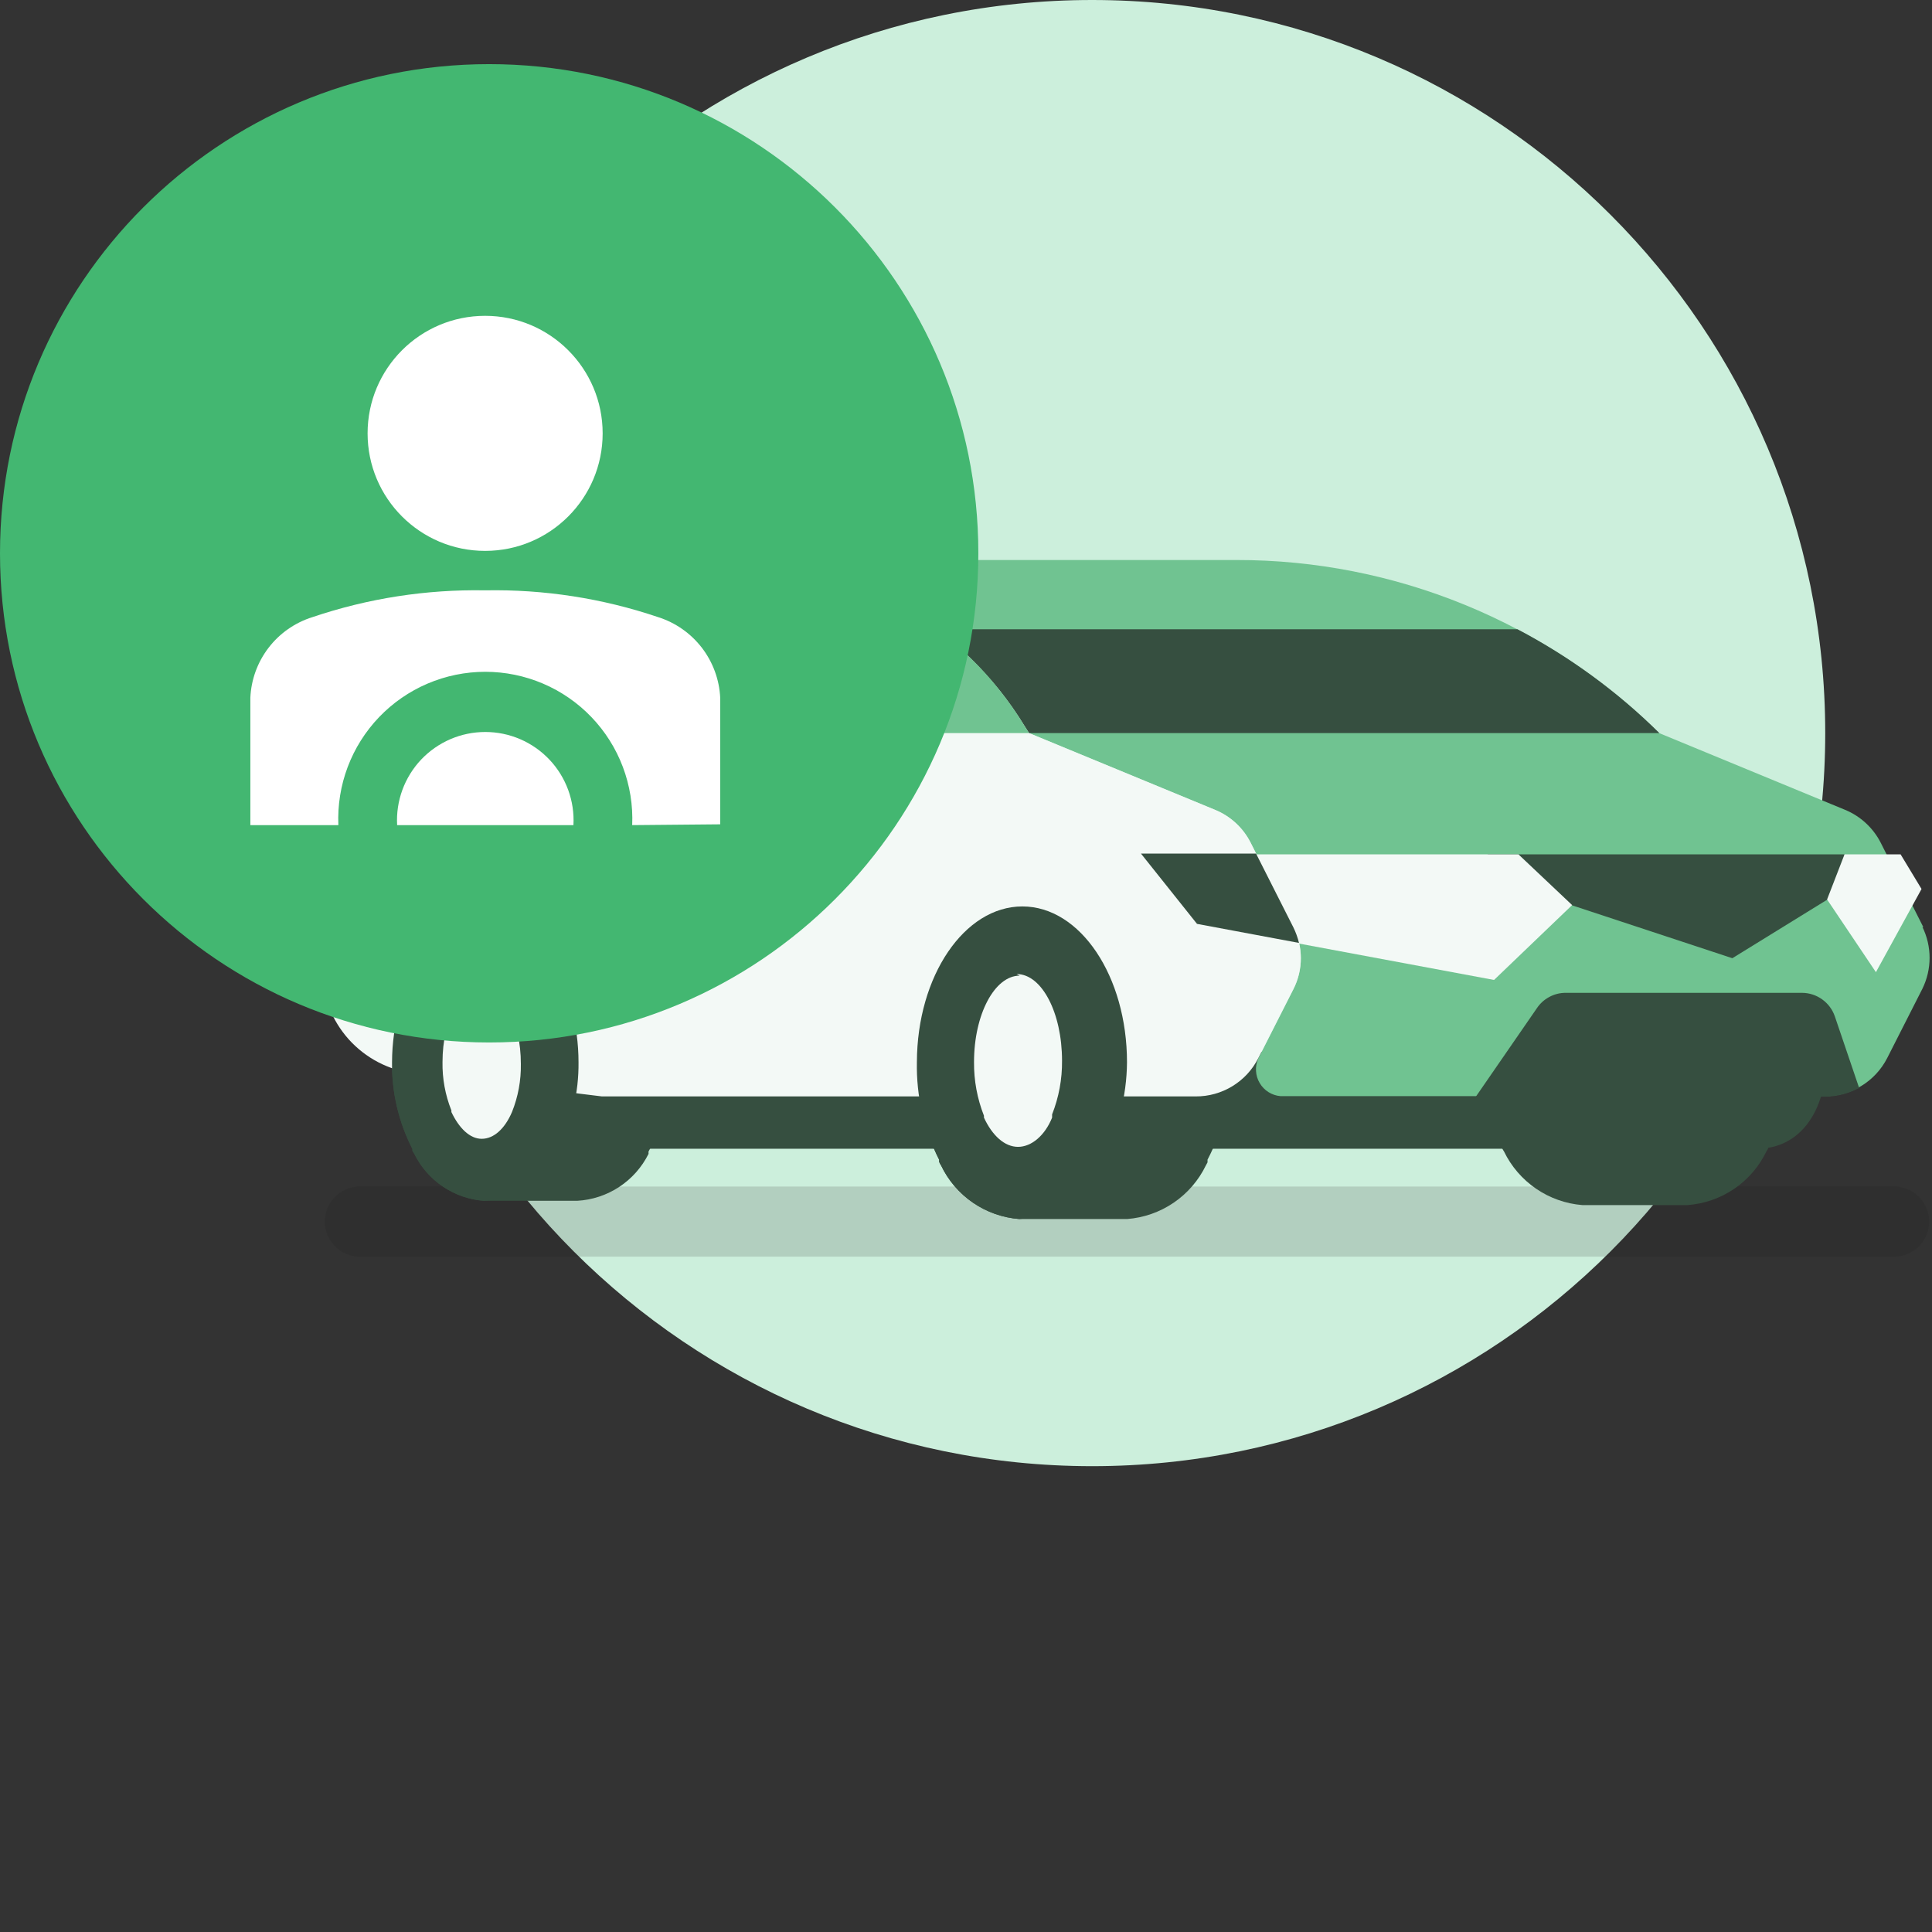<svg xmlns="http://www.w3.org/2000/svg" width="72" height="72" viewBox="0 0 72 72" fill="none"><rect x="0" y="0" width="72" height="72" fill="#333333" stroke="none"/><g clip-path="url(#clip0)"><path d="M40.701 54.64C55.789 54.64 68.021 42.408 68.021 27.32C68.021 12.232 55.789 0 40.701 0C25.612 0 13.381 12.232 13.381 27.32C13.381 42.408 25.612 54.64 40.701 54.64Z" fill="#CCEFDC"/><path opacity="0.15" fill-rule="evenodd" clip-rule="evenodd" d="M13.299 44.22H70.699C71.026 44.249 71.329 44.399 71.551 44.64C71.772 44.882 71.895 45.198 71.895 45.525C71.895 45.853 71.772 46.169 71.551 46.41C71.329 46.652 71.026 46.802 70.699 46.83H13.299C12.973 46.802 12.669 46.652 12.448 46.41C12.226 46.169 12.104 45.853 12.104 45.525C12.104 45.198 12.226 44.882 12.448 44.64C12.669 44.399 12.973 44.249 13.299 44.22Z" fill="#1C1C1C"/><path fill-rule="evenodd" clip-rule="evenodd" d="M65.48 42.81H22.43V39.2H68.09C68.09 41.65 66.92 42.81 65.48 42.81Z" fill="#364F40"/><path fill-rule="evenodd" clip-rule="evenodd" d="M62.879 33.26H58.999C56.839 33.26 55.079 35.85 55.069 39.06C55.051 40.325 55.347 41.576 55.929 42.7L55.979 42.79C55.999 42.832 56.022 42.872 56.049 42.91C56.319 43.469 56.731 43.947 57.243 44.298C57.755 44.649 58.35 44.86 58.969 44.91C59.689 44.91 62.169 44.91 62.889 44.91C63.512 44.864 64.111 44.656 64.628 44.304C65.144 43.953 65.558 43.472 65.829 42.91L65.889 42.81C65.893 42.773 65.893 42.736 65.889 42.7C66.475 41.58 66.774 40.333 66.759 39.07C66.759 35.87 65.019 33.26 62.859 33.26" fill="#364F40"/><path fill-rule="evenodd" clip-rule="evenodd" d="M71.681 34.56L70.091 31.41C69.809 30.855 69.337 30.418 68.761 30.18L61.831 27.32C57.634 23.182 51.975 20.864 46.081 20.87H27.131C29.352 20.866 31.536 21.434 33.474 22.52C35.411 23.606 37.036 25.173 38.191 27.07L38.351 27.32L45.281 30.18C45.858 30.416 46.331 30.853 46.611 31.41L48.201 34.56C48.383 34.918 48.479 35.314 48.479 35.715C48.479 36.117 48.383 36.513 48.201 36.87L46.891 39.45C46.827 39.596 46.798 39.755 46.808 39.914C46.817 40.072 46.864 40.227 46.946 40.364C47.027 40.501 47.139 40.616 47.274 40.701C47.409 40.785 47.562 40.837 47.721 40.85H68.001C68.483 40.853 68.956 40.721 69.367 40.47C69.778 40.22 70.112 39.859 70.331 39.43L71.641 36.85C71.818 36.491 71.91 36.096 71.91 35.695C71.91 35.295 71.818 34.899 71.641 34.54" fill="#70C391"/><path fill-rule="evenodd" clip-rule="evenodd" d="M26.84 23.45V27.32H61.84C60.278 25.775 58.495 24.471 56.55 23.45H26.84Z" fill="#364F40"/><path fill-rule="evenodd" clip-rule="evenodd" d="M21.58 34.42H18.1C16.18 34.42 14.62 36.73 14.61 39.58C14.595 40.706 14.856 41.818 15.37 42.82V42.89L15.44 43C15.682 43.492 16.048 43.912 16.503 44.219C16.957 44.526 17.483 44.709 18.03 44.75H21.51C22.068 44.719 22.608 44.541 23.076 44.233C23.543 43.926 23.92 43.5 24.17 43C24.167 42.97 24.167 42.94 24.17 42.91L24.22 42.82C24.741 41.824 25.009 40.714 25 39.59C25 36.74 23.46 34.42 21.54 34.42" fill="#364F40"/><path fill-rule="evenodd" clip-rule="evenodd" d="M42 33.78H38.1C35.94 33.78 34.18 36.37 34.17 39.58C34.144 40.843 34.429 42.093 35 43.22V43.3C35.019 43.345 35.042 43.389 35.07 43.43C35.337 43.991 35.748 44.471 36.261 44.822C36.773 45.173 37.37 45.383 37.99 45.43H42C42.622 45.383 43.221 45.174 43.737 44.823C44.253 44.472 44.668 43.992 44.94 43.43L45 43.32C45.003 43.286 45.003 43.253 45 43.22C45.585 42.1 45.884 40.853 45.87 39.59C45.87 36.38 44.13 33.78 41.97 33.78" fill="#364F40"/><path fill-rule="evenodd" clip-rule="evenodd" d="M48.2 34.56L46.61 31.41C46.33 30.853 45.857 30.416 45.28 30.18L38.35 27.32L38.19 27.07C37.035 25.173 35.41 23.606 33.473 22.52C31.535 21.434 29.351 20.866 27.13 20.87H26.47C24.451 20.867 22.465 21.383 20.703 22.369C18.942 23.355 17.463 24.778 16.41 26.5C16.09 27.031 15.59 27.429 15 27.62L14.68 27.73C13.904 27.982 13.228 28.473 12.746 29.132C12.265 29.791 12.004 30.584 12 31.4V36.16C12.008 37.108 12.36 38.02 12.991 38.727C13.623 39.433 14.489 39.886 15.43 40L22.43 40.86H44.56C45.042 40.863 45.515 40.731 45.926 40.48C46.338 40.23 46.671 39.87 46.89 39.44L48.2 36.86C48.383 36.502 48.478 36.107 48.478 35.705C48.478 35.304 48.383 34.908 48.2 34.55" fill="#F3F9F6"/><path fill-rule="evenodd" clip-rule="evenodd" d="M38.1 33.78C35.94 33.78 34.18 36.37 34.17 39.58C34.144 40.843 34.429 42.093 35 43.22V43.3C35.019 43.345 35.042 43.389 35.07 43.43C35.337 43.991 35.748 44.471 36.261 44.822C36.773 45.173 37.37 45.383 37.99 45.43C38.612 45.383 39.211 45.174 39.727 44.823C40.243 44.472 40.658 43.992 40.93 43.43L41 43.32C41.012 43.285 41.029 43.251 41.05 43.22C41.663 42.108 41.99 40.86 42 39.59C42 36.38 40.26 33.78 38.1 33.78Z" fill="#364F40"/><path fill-rule="evenodd" clip-rule="evenodd" d="M37.999 36.36C37.069 36.36 36.299 37.8 36.299 39.58C36.293 40.264 36.418 40.943 36.669 41.58V41.65C36.979 42.32 37.439 42.74 37.939 42.74C38.439 42.74 38.939 42.32 39.209 41.65V41.59V41.53C39.46 40.893 39.586 40.214 39.579 39.53C39.579 37.75 38.829 36.3 37.889 36.3" fill="#F3F9F6"/><path fill-rule="evenodd" clip-rule="evenodd" d="M18.1 34.42C16.18 34.42 14.62 36.73 14.61 39.58C14.595 40.706 14.856 41.818 15.37 42.82V42.89L15.44 43C15.682 43.492 16.048 43.912 16.503 44.219C16.957 44.526 17.483 44.709 18.03 44.75C18.588 44.719 19.128 44.541 19.596 44.233C20.063 43.926 20.44 43.5 20.69 43C20.74 42.91 20.74 42.91 20.79 42.82C21.308 41.823 21.572 40.713 21.56 39.59C21.56 36.74 20.02 34.42 18.1 34.42Z" fill="#364F40"/><path fill-rule="evenodd" clip-rule="evenodd" d="M18.001 36.72C17.171 36.72 16.491 38 16.491 39.58C16.481 40.196 16.593 40.808 16.821 41.38C16.825 41.4 16.825 41.42 16.821 41.44C17.101 42.03 17.501 42.44 17.951 42.44C18.401 42.44 18.811 42.07 19.081 41.44C19.309 40.871 19.421 40.263 19.411 39.65C19.411 38.06 18.741 36.78 17.911 36.78" fill="#F3F9F6"/><path fill-rule="evenodd" clip-rule="evenodd" d="M14.91 32.89L15.91 29.89H12.31C12.106 30.367 12 30.881 12 31.4V33.78H13.67C13.944 33.78 14.211 33.694 14.433 33.534C14.655 33.375 14.822 33.15 14.91 32.89Z" fill="#ED6150"/><path fill-rule="evenodd" clip-rule="evenodd" d="M19.74 27.32H38.35L38.19 27.07C37.342 25.662 36.228 24.432 34.91 23.45H23.22C22.584 23.455 21.959 23.614 21.398 23.914C20.837 24.213 20.358 24.644 20 25.17L19.23 26.32C19.164 26.417 19.126 26.53 19.12 26.648C19.114 26.765 19.14 26.881 19.196 26.984C19.252 27.088 19.335 27.174 19.436 27.233C19.537 27.292 19.653 27.322 19.77 27.32" fill="#70C391"/><path fill-rule="evenodd" clip-rule="evenodd" d="M56.739 33.13L64.559 35.71L68.74 33.13V31.84H55.44L56.739 33.13Z" fill="#364F40"/><path fill-rule="evenodd" clip-rule="evenodd" d="M58.589 33.73L56.589 31.84H46.789L48.179 34.59C48.27 34.772 48.34 34.963 48.389 35.16L55.679 36.52L58.589 33.73Z" fill="#F3F9F6"/><path fill-rule="evenodd" clip-rule="evenodd" d="M48.2 34.56L46.809 31.81H42.52L44.609 34.43L48.41 35.14C48.361 34.94 48.291 34.745 48.2 34.56Z" fill="#364F40"/><path fill-rule="evenodd" clip-rule="evenodd" d="M70.83 31.84H68.74L68.09 33.52L69.91 36.23L71.61 33.13L70.83 31.84Z" fill="#F3F9F6"/><path fill-rule="evenodd" clip-rule="evenodd" d="M69.29 40.56L68.38 37.88C68.292 37.623 68.127 37.401 67.906 37.243C67.686 37.085 67.421 37 67.15 37H58.35C58.136 36.999 57.925 37.052 57.737 37.154C57.548 37.255 57.388 37.401 57.27 37.58L55 40.87H68C68.436 40.869 68.865 40.763 69.25 40.56" fill="#364F40"/><path d="M18.23 38.85C28.298 38.85 36.46 30.688 36.46 20.62C36.46 10.552 28.298 2.39 18.23 2.39C8.162 2.39 0 10.552 0 20.62C0 30.688 8.162 38.85 18.23 38.85Z" fill="#43B771"/><path d="M18.079 20.53C20.498 20.53 22.459 18.569 22.459 16.15C22.459 13.731 20.498 11.77 18.079 11.77C15.66 11.77 13.699 13.731 13.699 16.15C13.699 18.569 15.66 20.53 18.079 20.53Z" fill="white"/><path fill-rule="evenodd" clip-rule="evenodd" d="M23.56 30.75C23.592 30.011 23.473 29.274 23.212 28.582C22.952 27.89 22.553 27.259 22.042 26.725C21.53 26.191 20.916 25.766 20.236 25.476C19.556 25.186 18.824 25.036 18.085 25.036C17.346 25.036 16.614 25.186 15.934 25.476C15.254 25.766 14.64 26.191 14.128 26.725C13.617 27.259 13.219 27.89 12.958 28.582C12.697 29.274 12.579 30.011 12.61 30.75H9.33V26C9.361 25.323 9.599 24.672 10.012 24.136C10.425 23.599 10.994 23.203 11.64 23C13.713 22.298 15.892 21.96 18.08 22C20.272 21.959 22.454 22.297 24.53 23C25.175 23.205 25.742 23.602 26.155 24.138C26.567 24.674 26.807 25.324 26.84 26V30.72L23.56 30.75Z" fill="white"/><path fill-rule="evenodd" clip-rule="evenodd" d="M21.37 30.75C21.395 30.303 21.328 29.857 21.174 29.436C21.02 29.017 20.782 28.632 20.474 28.307C20.167 27.983 19.797 27.724 19.386 27.547C18.975 27.37 18.532 27.279 18.085 27.279C17.638 27.279 17.195 27.37 16.784 27.547C16.373 27.724 16.003 27.983 15.695 28.307C15.388 28.632 15.15 29.017 14.996 29.436C14.842 29.857 14.775 30.303 14.8 30.75H21.37Z" fill="white"/></g><defs><clipPath id="clip0"><rect width="72" height="72" fill="white"/></clipPath></defs></svg>
